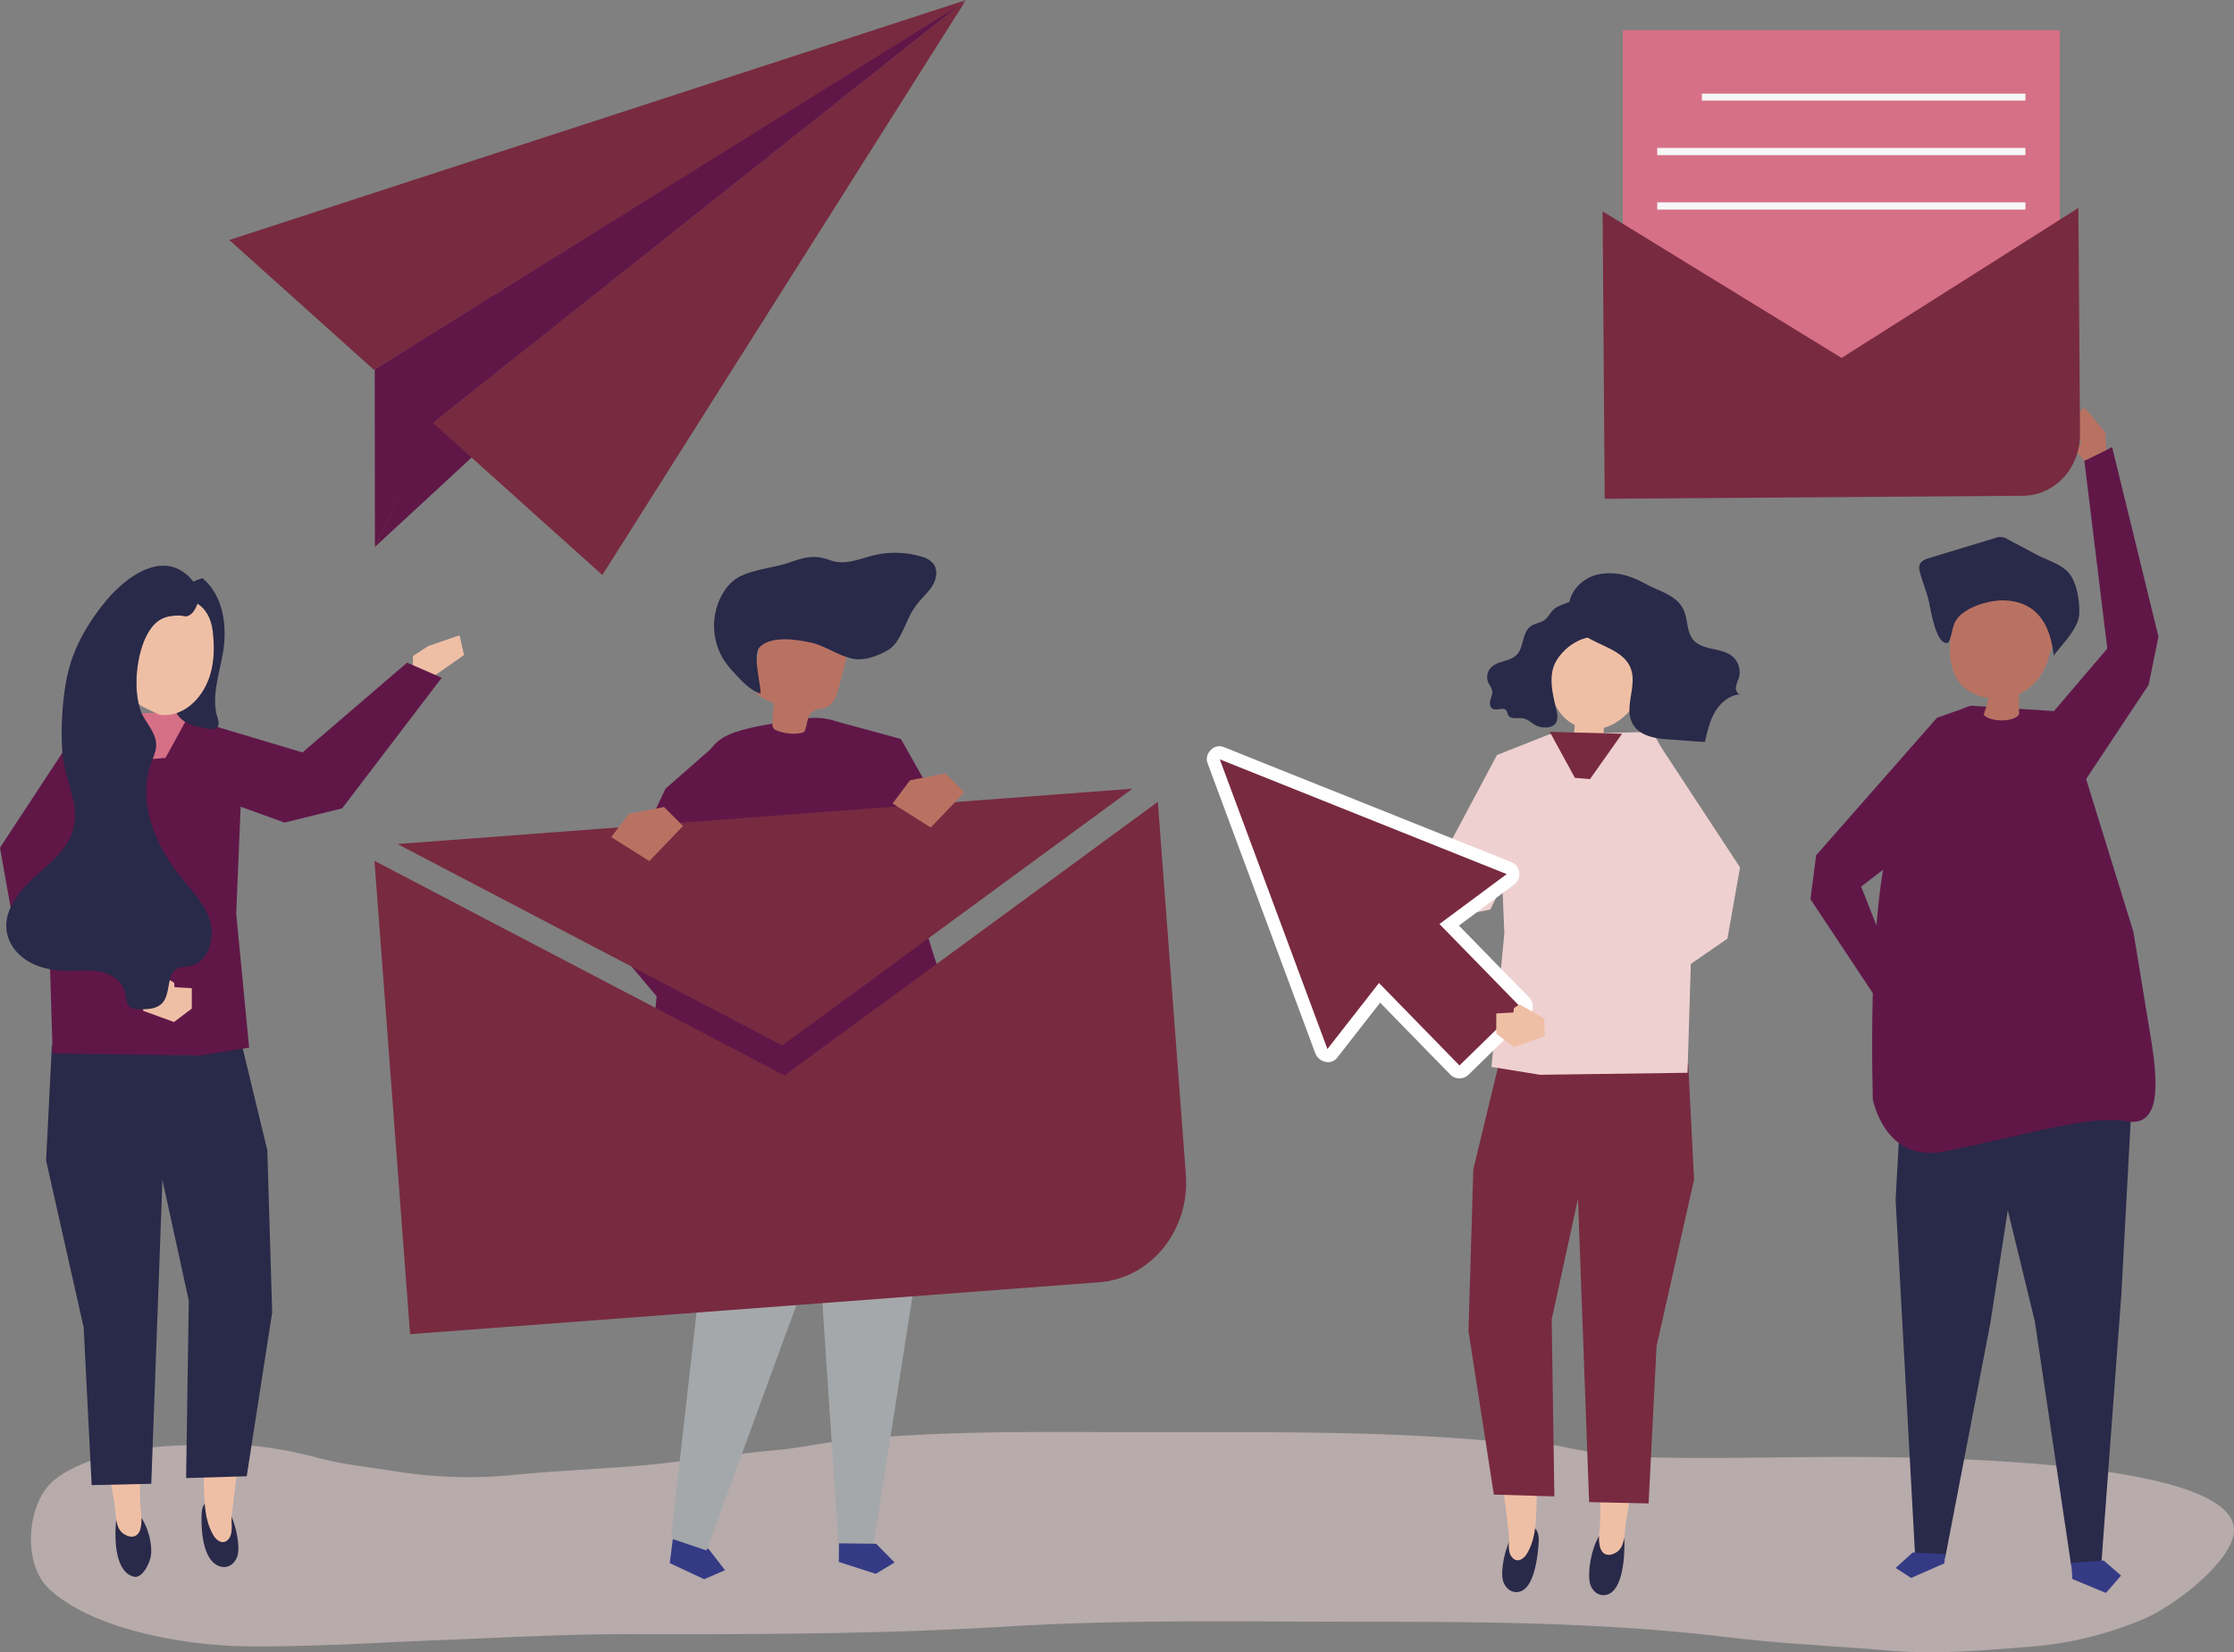<svg xmlns="http://www.w3.org/2000/svg" viewBox="0 0 947.09 700.58"><rect x="0" y="0" width="947.09" height="700.58" fill="#808080" stroke="none"/><defs><style>.cls-1{opacity:0.5;}.cls-2{fill:#eed5d5;}.cls-3{fill:#292949;}.cls-4{fill:#353a85;}.cls-11,.cls-5{fill:#601748;}.cls-6{fill:#b97262;}.cls-7{fill:#efbfa5;}.cls-8{fill:#d67086;}.cls-9{fill:#782a40;}.cls-10{fill:#f7f7f7;}.cls-11{opacity:0.13;}.cls-12{fill:#707f78;}.cls-13{fill:#a5a8aa;}.cls-14{fill:#efd0d0;}.cls-15{fill:#fff;}</style></defs><title>myHeroAsset 3</title><g id="Layer_2" data-name="Layer 2"><g id="shadow"><g class="cls-1"><path class="cls-2" d="M441.61,607.18c-27.35.07-54.7.67-82,3.44-10.29,1-20.37,3.33-30.69,4.26-20.61,1.85-40.85,5.29-61.53,6.88-16.65,1.28-33.38,2-50,3.66a193.09,193.09,0,0,1-48.26-1.34c-11.44-1.86-22.93-2.91-34.17-5.9-12.58-3.35-26.25-5.74-39.35-5.65-18.69.12-36.89.14-54.78,6-6.28,2.07-14,5.48-18.73,9.83-10.91,10-12.39,34.82-1.49,45.15,18.36,17.39,57.53,24.21,83.26,24.53,28.19.35,55.58-1.55,83.82-2.67,26.24-1,52.41-2.52,78.69-2.47,53.68.11,107.36,0,160.94-3.26,50.34-3.07,100.8-2,151.25-2,51.73,0,103.12.37,154.48,6.63,22.38,2.73,45.18,3.68,67.67,5.59,20.14,1.71,39.5,0,59.56-1.61a153.31,153.31,0,0,0,48.89-11.92c12.11-5.27,33.71-21.64,37.43-34.22,10.42-35.26-146.78-34.41-170.92-34.34-27,.09-54.21.9-81.19,0-11.35-.39-22.53-2.41-33.61-4.63s-22.15-1.64-33.34-2.57c-46.66-3.86-93.41-3.3-140.22-3.3C472.09,607.26,456.85,607.13,441.61,607.18Z"/></g></g><g id="object"><polygon class="cls-3" points="903.89 464.26 899.33 548.94 890.84 663.27 878.12 664.17 862.67 560.34 841.3 472.48 903.89 464.26"/><polygon class="cls-4" points="878.58 669.53 892.81 675.42 899.2 668.06 891.84 661.67 878.09 662.65 878.58 669.53"/><polygon class="cls-3" points="806.42 457.92 803.63 508.74 811.91 659.85 824.64 660.49 843.73 561.38 860.56 452.69 806.42 457.92"/><polygon class="cls-4" points="824.3 662.87 810.19 669.07 803.65 664.82 810.88 658.28 824.65 658.97 824.3 662.87"/><path class="cls-5" d="M875.58,301.84l-39.87-2.62s-22,3.27-34.81,56.33c-7.13,29.52-7.77,75.6-6.94,110.67,1.14,5,7.49,26.63,30.37,22,39.29-8,60.07-15.26,77.43-12.78,14.8,2.58,12.73-17.56,10.48-32.91l-7.81-47.46Z"/><path class="cls-6" d="M865.88,252.75c-10.1-1.79-20.48-3.34-30.41-.95-2.18.52-4.5,1.39-5.61,3.33a8.75,8.75,0,0,0-.83,2.46c-2.14,9.5-4.77,23.56,1.77,32a15.49,15.49,0,0,0,4.63,3.84,22,22,0,0,0,7.52,2.6,39.71,39.71,0,0,1-2,6.92c2.43,3.36,13.13,3.33,15-.06q0-4.3,0-8.61a21.25,21.25,0,0,0,3.66-2.1,24.17,24.17,0,0,0,8.8-13.06c1.67-5.64,4.13-11,5.64-16.77.55-2.09,1-4.47-.21-6.29s-3.76-2.51-6-2.92Z"/><path class="cls-3" d="M832.8,259.49c4.81-3.38,12.18-5.06,16.84-4.91,14.1.44,19.68,10.55,21,23.45,3.67-5.08,10.68-11.57,10.86-17.93.15-5.2-.86-12.24-4-16.6-2.89-4.08-9.94-6.09-14.17-8.35l-12-6.38a5.91,5.91,0,0,0-5.89-.51l-27.33,8.28c-1.75.53-3.74,1.28-4.32,3a5.81,5.81,0,0,0,.21,3.28c1.24,4.74,3.45,9.54,4.15,14.36.68,2.79,3,17.14,7.86,15.27,1.36-2.45,1.46-5.41,2.5-8A11.46,11.46,0,0,1,832.8,259.49Z"/><polygon class="cls-5" points="835.71 299.23 821.22 304.3 769.95 362.64 767.53 381.27 794.89 422.51 801.16 406.73 789.03 375.92 805.75 363.08 826.59 310.47 835.71 299.23"/><polygon class="cls-5" points="867.3 305.59 893.37 274.98 883.65 195.35 895.42 189.59 915.07 269.96 910.91 290.37 882.07 333.83 867.3 305.59"/><polygon class="cls-6" points="892.9 190.83 892.6 183.51 883.72 172.72 878.16 178.1 882.35 187.85 880.1 191.36 883.65 195.35 892.9 190.83"/><polygon class="cls-7" points="183.56 286.95 196.72 277.75 194.85 269.36 181.51 273.96 175.07 278.16 175.07 282.81 183.56 286.95"/><g id="_Group_" data-name="&lt;Group&gt;"><g id="_Group_2" data-name="&lt;Group&gt;"><g id="_Group_3" data-name="&lt;Group&gt;"><g id="_Group_4" data-name="&lt;Group&gt;"><path class="cls-3" d="M58.53,641.79a5.23,5.23,0,0,0-4.73-2,5.35,5.35,0,0,0-4,3,10.17,10.17,0,0,0-.68,3.41c-.5,6-.45,20.26,7.55,22.31,3.36.86,6.14-4.51,7-7.52C65.07,656.41,63.07,646.79,58.53,641.79Z"/></g><g id="_Group_5" data-name="&lt;Group&gt;"><path class="cls-7" d="M61.37,551.23,61,587.85c.49,16.26-2.05,32.62-1.57,48.88.11,3.74,1.09,7.68.14,11.39s-3.87,4.27-6.89,2.43c-4.05-2.46-3.4-8.21-4.07-12.4-1.85-11.52-4-23-6-34.48-.95-5.64,1-13.54.58-19.25l-5.92-30.69Z"/></g></g><g id="_Group_6" data-name="&lt;Group&gt;"><polygon class="cls-3" points="19.54 492.07 35.47 562.86 38.86 629.71 64.13 629.14 71 442.15 22.01 443.04 19.54 492.07"/></g><g id="_Group_7" data-name="&lt;Group&gt;"><g id="_Group_8" data-name="&lt;Group&gt;"><g id="_Group_9" data-name="&lt;Group&gt;"><path class="cls-3" d="M94.67,637.48a5.13,5.13,0,0,0-4.8-1.75A5.46,5.46,0,0,0,86,639a10.31,10.31,0,0,0-.53,3.45c-.24,6,.42,20.3,8.47,21.88,3.39.66,6.05-1.89,6.82-5C101.94,654.7,99.41,642.22,94.67,637.48Z"/></g><g id="_Group_10" data-name="&lt;Group&gt;"><path class="cls-7" d="M81.35,556.37l2.14,36.56c.18,10.16,1.53,20.24,2.58,30.33,1,9.37-.54,19.14,4.35,27.66,1.54,2.67,4.64,4.45,6.81,1.21,1.67-2.5.68-6.68,1-9.52,1.31-11.59,2.94-23.14,4.33-34.72.68-5.68-1.64-13.48-1.49-19.2l4.46-30.93Z"/></g></g><g id="_Group_11" data-name="&lt;Group&gt;"><polygon class="cls-3" points="113.33 487.74 115.39 556.46 104.6 625.95 78.9 626.72 80.03 551.51 66.43 489.15 61.87 448.32 102.65 443.51 113.33 487.74"/></g></g><g id="_Group_12" data-name="&lt;Group&gt;"><polygon class="cls-5" points="81.06 302.88 37.13 301.83 11.65 349.21 20.7 393.59 22.32 446.7 85 447.55 105.62 444.2 100.14 387.46 103.01 318.22 81.06 302.88"/></g><g id="_Group_13" data-name="&lt;Group&gt;"><polygon class="cls-5" points="35.67 305.1 0 359.43 5.36 389.69 60.6 427.96 71 418.87 34.07 372.18 35.5 342.68 35.67 305.1"/></g><g id="_Group_14" data-name="&lt;Group&gt;"><polygon class="cls-5" points="78.4 333.55 120.62 348.78 145.05 342.76 187.27 287.37 172.57 280.97 128.23 319.04 88.09 307.02 78.4 333.55"/></g></g><g id="_Group_15" data-name="&lt;Group&gt;"><polygon class="cls-8" points="50.12 302.63 63.76 321.89 70.16 321.37 80.84 301.83 50.12 302.63"/></g><g id="_Group_16" data-name="&lt;Group&gt;"><polygon class="cls-7" points="60.92 421.18 60.69 428.59 73.77 433.35 81.31 427.64 81.31 419.01 74.03 418.61 73.8 416.71 71.42 415.18 60.92 421.18"/></g></g><path class="cls-7" d="M66.22,264c2.85-2.51,6.11-3,9.74-3,1.72,0,2.29.43,3.18.28a4.37,4.37,0,0,0,1.51-.67c1.3-.81,2.46-2.93,3.07-4.66,3.37,2.13,5.82,6,6.5,11.84.73,6.37.72,13.1-1.46,19.47S81.92,299.59,75.87,302c-.35.14-.7.26-1,.37a15.53,15.53,0,0,1-7.33.65l-7.62-3.63q-.57-.48-1.1-1C56.26,287.49,59,270.35,66.22,264Z"/><path class="cls-3" d="M2.89,395.22a17.15,17.15,0,0,0,4.72,8.94q.29-1.75.6-3.48-.31,1.73-.6,3.48a21.58,21.58,0,0,0,5.33,4c5,2.67,10.78,3.51,16.44,3.5,4.53,0,9.13-.52,13.55.45s8.81,3.85,9.93,8.24c.62,2.42.42,5.47,2.51,6.83a6.46,6.46,0,0,0,3.4.73c3.58.1,7.66,0,10.06-2.65,3.73-4.12,1.55-12.37,6.58-14.71,1.47-.69,3.18-.58,4.78-.85,6.81-1.15,10.14-8.86,9.49-15.93a17.37,17.37,0,0,0-.92-4.25c-2.81-7.85-9.34-13.68-14.28-20.4C64.85,356,58.33,338.49,64.26,323a42.22,42.22,0,0,0,1.57-4.44,10.93,10.93,0,0,0,.37-2.53c.09-4.63-3.36-8.45-5.59-12.51q-.31-.57-.59-1.2a21.62,21.62,0,0,1-1.14-3.39l-.13-.56c-6.84-6.82-9.58-19.49-5.08-29q.38-.81.81-1.58-.43.77-.81,1.58c-4.5,9.47-1.76,22.14,5.08,29-2.5-10.85.21-28,7.46-34.38,2.85-2.51,6.11-3,9.74-3,1.72,0,2.29.43,3.18.28a4.36,4.36,0,0,0,1.51-.67c1.3-.81,2.46-2.93,3.07-4.66,3.37,2.13,5.82,6,6.5,11.84.73,6.37.72,13.1-1.46,19.47S81.92,299.59,75.87,302c-.35.14-.7.26-1,.37A8.59,8.59,0,0,0,76,304c3.31,3.64,8.63,4.49,13.51,5.12a3.61,3.61,0,0,0,1.77-.07,2.54,2.54,0,0,0,1.39-2.4,10.31,10.31,0,0,0-.62-2.87c-2.84-9.88,2.19-21.17,3-31.13s-1.22-20.76-9.19-27.48A21.46,21.46,0,0,0,82,246.65l-.39-.49c-11.55-13.87-27.86-2-36.63,8.58-7.23,8.73-13.26,18.75-16,29.83-2.59,10.36-3.45,25.59-2.36,36.18.64,6.18,3.08,12.25,4.38,18.31a26.89,26.89,0,0,1,.36,11.32c-1.67,7.88-7.91,13.66-14,19.13q-.83,2.13-1.65,4.32T14,378.27q-.52,1.45-1,3,.49-1.5,1-3,.81-2.26,1.63-4.45t1.65-4.32l-2.51,2.26C8,377.92,1.35,386.19,2.89,395.22ZM63.62,257.95a27.16,27.16,0,0,1,2.76-1.6A27.16,27.16,0,0,0,63.62,257.95Z"/><rect class="cls-8" x="687.98" y="12.79" width="185.29" height="144.63"/><path class="cls-9" d="M679.42,89.62l.88,121.87,177.4-1.28c13.42-.1,24.21-11.8,24.11-26.14l-.69-95.9-100.4,63.6Z"/><rect class="cls-10" x="721.5" y="39.7" width="137.16" height="2.95"/><rect class="cls-10" x="702.58" y="62.72" width="156.08" height="3.06"/><rect class="cls-10" x="702.58" y="85.8" width="156.08" height="3.06"/><polygon class="cls-5" points="184.49 178.64 158.94 231.89 158.87 156.55 409.6 0 184.49 178.64"/><polygon class="cls-11" points="158.93 157.12 309.53 78.99 183.77 180.14 159.13 231.05 158.93 157.12"/><polygon class="cls-5" points="158.94 231.89 183.72 179.46 409.04 0.78 158.94 231.89"/><polygon class="cls-12" points="409.04 0.78 409.6 0 406.68 2.26 409.04 0.78"/><polygon class="cls-9" points="409.04 0.78 406.68 2.26 183.78 179.13 183.52 179.28 255.36 243.81 409.04 0.78"/><polygon class="cls-9" points="409.6 0 97.21 101.76 158.51 156.82 406.68 2.26 409.6 0"/><polygon class="cls-4" points="284.94 654.96 283.94 662.77 298.55 669.61 307.36 665.78 300.56 656.97 285.94 647.15 284.94 654.96"/><polygon class="cls-13" points="284.45 652.34 295.72 552.75 282.16 441.25 285.2 417.53 345.77 415.23 347.96 453.83 337.79 552.9 299.54 657.43 284.45 652.34"/><polygon class="cls-5" points="351.46 305.04 381.93 313.33 417.16 375.77 400.47 391.22 376.98 363.41 351.46 305.04"/><polygon class="cls-13" points="390.22 426.39 390.38 526.9 370.15 656.28 355.58 656.13 347.58 536.49 328.85 416.73 390.22 426.39"/><polygon class="cls-4" points="355.61 662.27 371.28 667.32 379.23 662.51 371.43 654.56 355.69 654.4 355.61 662.27"/><path class="cls-5" d="M275.89,460.58c.14-4.36.38-8,.42-9.29.31-11.68,1.35-23.34,2.82-34.94,1.31-10.4,3-36.2,4.74-46.53,1.47-8.53,6.59-29.82,10.29-37.73,9.2-19.68,6.36-21.49,46.76-27.34,17.71-2.56,21.89,8.47,36.37,21.16,1.43,1.25,1.35,8.7,1.68,10.68.58,3.48,1.21,6.94,1.92,10.4.56,2.71,1.18,5.42,1.88,8.11h0s12.15,55.3,20.19,67,24.64,28.16-3.13,38.19a99.31,99.31,0,0,1-15,3.91s-22.71-2.52-34.39-2.44a198.41,198.41,0,0,0-32.14,3c-7.07,1.18-14.29,2.9-20.62,6.2-6,3.15-10.39,7.79-16.52,11.06a3.2,3.2,0,0,1-1.88.54C275.76,482.1,275.6,469.74,275.89,460.58Z"/><path class="cls-6" d="M341,310.29c-2,1-6.85,1.37-11.87-.6a2.62,2.62,0,0,1-1.68-2.46,68,68,0,0,1,.73-9.11c-3.76-1.32-8.11-3.31-8.77-7.24a11.25,11.25,0,0,1,.22-3.75l2.65-15.36a13.73,13.73,0,0,1,1.59-5.11c1.69-2.66,5-3.83,8.08-4.37,7.93-1.38,16.57.34,22.71,5.53a12.29,12.29,0,0,1,3.84,5.06c1.11,3.11.28,6.54-.56,9.73l-2.32,8.84c-.89,3.39-2.18,7.24-5.44,8.52-1.73.68-3.78.48-5.35,1.48C342,303.22,342.39,307.34,341,310.29Z"/><path class="cls-3" d="M386.71,259.23a33.23,33.23,0,0,1,2.56-3.67c2-2.51,4.54-4.65,6.17-7.44s2.21-6.55.25-9.11a10,10,0,0,0-5.32-3.07,38.67,38.67,0,0,0-20.34-.38c-6.33,1.61-12,4.28-18.38,1.9-6-2.24-10.32-1.33-16.58.91-6.78,2.42-15.87,3-22,6.4a18.1,18.1,0,0,0-6.2,6.11,27.27,27.27,0,0,0-.07,28.83,39,39,0,0,0,4.24,5.35c3.2,3.47,7,7.75,11.42,9,.1-3.93-3.48-16.34-.46-19.56,4.79-5.12,15.64-3.33,21.58-2.07,6.49,1.37,12.27,6,18.7,7,4.63.71,10.54-1.56,14.47-4C381.6,272.51,383.87,263.9,386.71,259.23Z"/><polygon class="cls-5" points="307.36 312.31 282.16 334.39 254.03 393.49 289.55 435.74 295.66 412.11 307.36 312.31"/><polygon class="cls-9" points="480.11 334.42 168.51 357.88 331.63 443.28 480.11 334.42"/><path class="cls-9" d="M158.75,365,173.85,565.7l292.1-22c22.09-1.66,38.56-22.15,36.78-45.77L490.85,340l-158.26,116Z"/><g id="_Group_17" data-name="&lt;Group&gt;"><g id="_Group_18" data-name="&lt;Group&gt;"><g id="_Group_19" data-name="&lt;Group&gt;"><g id="_Group_20" data-name="&lt;Group&gt;"><path class="cls-3" d="M679.28,649.53a5.22,5.22,0,0,1,4.72-2,5.34,5.34,0,0,1,4,3,10.14,10.14,0,0,1,.68,3.4c-.15-1.79,1.09,20-7.53,22.26-3.35.86-6.13-1.52-7-4.53C672.76,667.09,674.75,654.52,679.28,649.53Z"/></g><g id="_Group_21" data-name="&lt;Group&gt;"><path class="cls-7" d="M676.45,559.17l.42,36.53c-.49,16.23,2,32.55,1.56,48.77-.11,3.73-1.08,7.67-.14,11.37s3.86,4.26,6.88,2.43c4-2.45,3.39-8.19,4.06-12.37,1.85-11.49,4-22.93,6-34.41.95-5.63-1-13.51-.58-19.21l5.9-30.62Z"/></g></g><g id="_Group_22" data-name="&lt;Group&gt;"><polygon class="cls-9" points="718.19 500.14 702.29 570.78 698.91 637.48 673.7 636.91 666.84 450.34 715.72 451.22 718.19 500.14"/></g><g id="_Group_23" data-name="&lt;Group&gt;"><g id="_Group_24" data-name="&lt;Group&gt;"><g id="_Group_25" data-name="&lt;Group&gt;"><path class="cls-3" d="M643.22,648.21a5.12,5.12,0,0,1,4.79-1.75,5.45,5.45,0,0,1,3.83,3.23,10.29,10.29,0,0,1,.53,3.44c-.07-1.86-.1,20.19-8.45,21.83-3.38.66-6-1.89-6.8-5C636,665.39,638.49,652.93,643.22,648.21Z"/></g><g id="_Group_26" data-name="&lt;Group&gt;"><path class="cls-7" d="M656.51,564.3l-2.14,36.47c-.17,10.14-1.53,20.19-2.57,30.26-1,9.35.54,19.09-4.35,27.6-1.53,2.67-4.63,4.44-6.8,1.2-1.67-2.5-.68-6.66-1-9.5-1.31-11.56-2.93-23.09-4.32-34.65-.68-5.66,1.64-13.45,1.49-19.16l-4.45-30.86Z"/></g></g><g id="_Group_27" data-name="&lt;Group&gt;"><polygon class="cls-9" points="624.6 495.82 622.55 564.39 633.31 633.72 658.96 634.49 657.83 559.45 671.4 497.23 675.95 456.49 635.26 451.69 624.6 495.82"/></g></g><g id="_Group_28" data-name="&lt;Group&gt;"><polygon class="cls-14" points="656.8 311.37 700.64 310.32 726.06 357.6 717.02 401.88 715.41 454.87 652.88 455.72 632.3 452.38 637.76 395.76 634.63 320.13 656.8 311.37"/></g><g id="_Group_29" data-name="&lt;Group&gt;"><polygon class="cls-14" points="702.09 313.58 737.68 367.79 732.33 397.99 677.21 436.17 666.84 427.11 703.69 380.52 702.26 351.08 702.09 313.58"/></g><g id="_Group_30" data-name="&lt;Group&gt;"><polygon class="cls-14" points="654.6 340.02 631.77 385.67 607.14 390.56 545.79 363.77 556.38 351.77 612.33 362.01 634.63 320.13 654.6 340.02"/></g><g id="_Group_31" data-name="&lt;Group&gt;"><g id="_Group_32" data-name="&lt;Group&gt;"><path class="cls-7" d="M659.54,274.64c6.61-19.22,32-12,37.21,5.1,3.41,11.16-5.21,25.64-16.77,28.85a11.34,11.34,0,0,0-.09,1.2,37.53,37.53,0,0,1-.49,5.35c-.1.67-10.22-1.28-11.35-1.5a1.53,1.53,0,0,1-1-.52c-.41-.64.26-2.51.33-3.21l.26-2.5c-5.7-2.78-9.3-8.71-10.31-14.75S657.56,280.41,659.54,274.64Z"/></g><g id="_Group_33" data-name="&lt;Group&gt;"><g id="_Group_34" data-name="&lt;Group&gt;"><path class="cls-3" d="M676.09,257.27a10.07,10.07,0,0,1,2.29,5.16,8,8,0,0,1,.2,3.34c-.94,4.36-5.27,4.13-8.61,5.54a22.31,22.31,0,0,0-10,8.6c-3.62,5.76-2,13.16-.52,19.51.52,2.24,1.56,5.56-.18,7.56s-5.84,1.71-8,.67c-1.93-1-3.52-2.72-5.63-3.07s-5.27.61-6.32-1.45a14,14,0,0,0-.68-1.8c-1.24-1.77-4.32.3-6.07-.95-1.07-.77-1.07-2.41-.7-3.7s1-2.61.72-3.93a13,13,0,0,0-1.54-3.06,6,6,0,0,1,.83-6.41c2.76-3.2,8.11-2.59,11.07-5.6,1.54-1.57,2.14-3.83,2.71-6s1.26-4.39,2.91-5.84c2-1.79,5-1.49,7-3.61,1.18-1.25,2-2.87,3.29-4,1.75-1.43,5.16-2.53,7.33-3.26A9.53,9.53,0,0,1,676.09,257.27Z"/></g><g id="_Group_35" data-name="&lt;Group&gt;"><path class="cls-3" d="M692.14,287.94c.12,6.32-3,13.16-.11,18.73s10.27,6.63,16.52,6.92c1,0,14.21,1.19,14.27.94,1-4.41,2-8.9,4.31-12.77s6.15-7.07,10.56-7.35c-1.27-.22-1.91-1.78-1.77-3.09a20.88,20.88,0,0,1,1.22-3.76,8.85,8.85,0,0,0-2.31-8.9c-4.66-4.35-13.12-2.54-17.12-7.53-2.48-3.1-2.18-7.59-3.48-11.37-2.51-7.31-10.51-8.84-16.49-12.14-6.31-3.48-12.26-5.39-19.54-4.18-9,1.51-15.75,10.7-12.26,19.35,4.47,11.1,22.33,10.14,25.67,21.41A13.92,13.92,0,0,1,692.14,287.94Z"/></g></g></g></g><g id="_Group_36" data-name="&lt;Group&gt;"><polygon class="cls-9" points="687.67 311.12 674.07 330.34 667.67 329.82 657.02 310.32 687.67 311.12"/></g></g><path class="cls-15" d="M618.69,455.74a3.85,3.85,0,0,1-2.78-1.15l-31-31.75-19.24,24.63a3.42,3.42,0,0,1-2.74,1.36,4.49,4.49,0,0,1-4-2.83L513.33,323.19a3.51,3.51,0,0,1,.86-3.95,3.38,3.38,0,0,1,2.68-1.34,3.92,3.92,0,0,1,1.46.29L640,366.84a4.16,4.16,0,0,1,2.69,3.3,4.11,4.11,0,0,1-1.74,3.83l-24.66,18.3L647.18,424a4,4,0,0,1,0,5.63l-25.63,25a4.11,4.11,0,0,1-2.85,1.15Zm-34.17-42.92a4.12,4.12,0,0,1,2.91,1.17l31.37,32.15,19.92-19.43-31.3-32.09a3.87,3.87,0,0,1-1.14-3,4.35,4.35,0,0,1,1.8-3.12l22.61-16.78L524,329l40,107.75,17.67-22.62A3.57,3.57,0,0,1,584.53,412.82Z"/><path class="cls-15" d="M648.25,422.91l-15-15.34-14.75-15.12,10.26-7.62,13-9.66a5.52,5.52,0,0,0-1.29-9.73l-41.35-16.54-65.34-26.13L525,319.23l-6.06-2.42a5.41,5.41,0,0,0-2-.4,4.85,4.85,0,0,0-3.79,1.82,5,5,0,0,0-1.16,5.49l1.64,4.43,13.86,37.32,24.5,66,2.83,7.62,2.78,7.47a6,6,0,0,0,5.41,3.81,4.89,4.89,0,0,0,3.92-1.94l9.79-12.54,8.39-10.74L596.65,437l14,14.34,4.19,4.29a5.34,5.34,0,0,0,3.86,1.61,5.62,5.62,0,0,0,3.9-1.58l12.61-12.31,13-12.69A5.49,5.49,0,0,0,648.25,422.91Zm-2.13,5.61-25.62,25a2.59,2.59,0,0,1-1.8.72,2.37,2.37,0,0,1-1.71-.7l-4.19-4.29-28-28.69-20.3,26a1.93,1.93,0,0,1-1.56.78,3,3,0,0,1-2.6-1.85l-5.61-15.09-24.5-66-15.51-41.75a2,2,0,0,1,.57-2.41,1.89,1.89,0,0,1,1.57-.86,2.42,2.42,0,0,1,.9.19l14.95,6,65.34,26.13,41.35,16.54a2.52,2.52,0,0,1,.61,4.54l-26,19.32,2.18,2.24L646.1,425A2.52,2.52,0,0,1,646.12,428.52Z"/><path class="cls-15" d="M608.49,393.57a2.53,2.53,0,0,1,.48-3.9l24.77-18.38-10.58-4.23-65.34-26.13-36.44-14.57,3.73,10.05,24.5,66,13.9,37.41,19.32-24.73a2.08,2.08,0,0,1,1.68-.73,2.62,2.62,0,0,1,1.84.71l4.19,4.29,28.22,28.93,22.07-21.53-2.43-2.49ZM618.83,444l-6.23-6.39-19.9-20.4-.64-.65-3.55-3.64a5.57,5.57,0,0,0-4-1.62,5.06,5.06,0,0,0-4,1.89l-9.66,12.37-6.36,8.14-4.81-12.95-7.22-19.43-24.5-66-1.38-3.71,30.16,12.06,32.67,13.06,32.67,13.06,5.42,2.17.17.07-7.86,5.83-12.6,9.35a5.85,5.85,0,0,0-2.4,4.2,5.35,5.35,0,0,0,1.56,4.21l15,15.34,15,15.34.33.34Z"/><polygon class="cls-9" points="517.13 321.99 562.75 444.8 584.62 416.8 618.73 451.77 631.54 439.27 644.36 426.77 610.24 391.8 638.76 370.63 517.13 321.99"/><g id="_Group_37" data-name="&lt;Group&gt;"><polygon class="cls-7" points="654.68 431.87 654.91 439.27 641.86 444.02 634.34 438.32 634.34 429.71 641.6 429.31 641.83 427.41 644.2 425.88 654.68 431.87"/></g><polygon class="cls-6" points="259.14 354.95 266.52 345.09 281.51 342.18 289.58 350.23 275.29 365.11 259.14 354.95"/><polygon class="cls-6" points="378.42 340.7 385.8 330.84 400.79 327.93 408.86 335.98 394.57 350.86 378.42 340.7"/></g></g></svg>